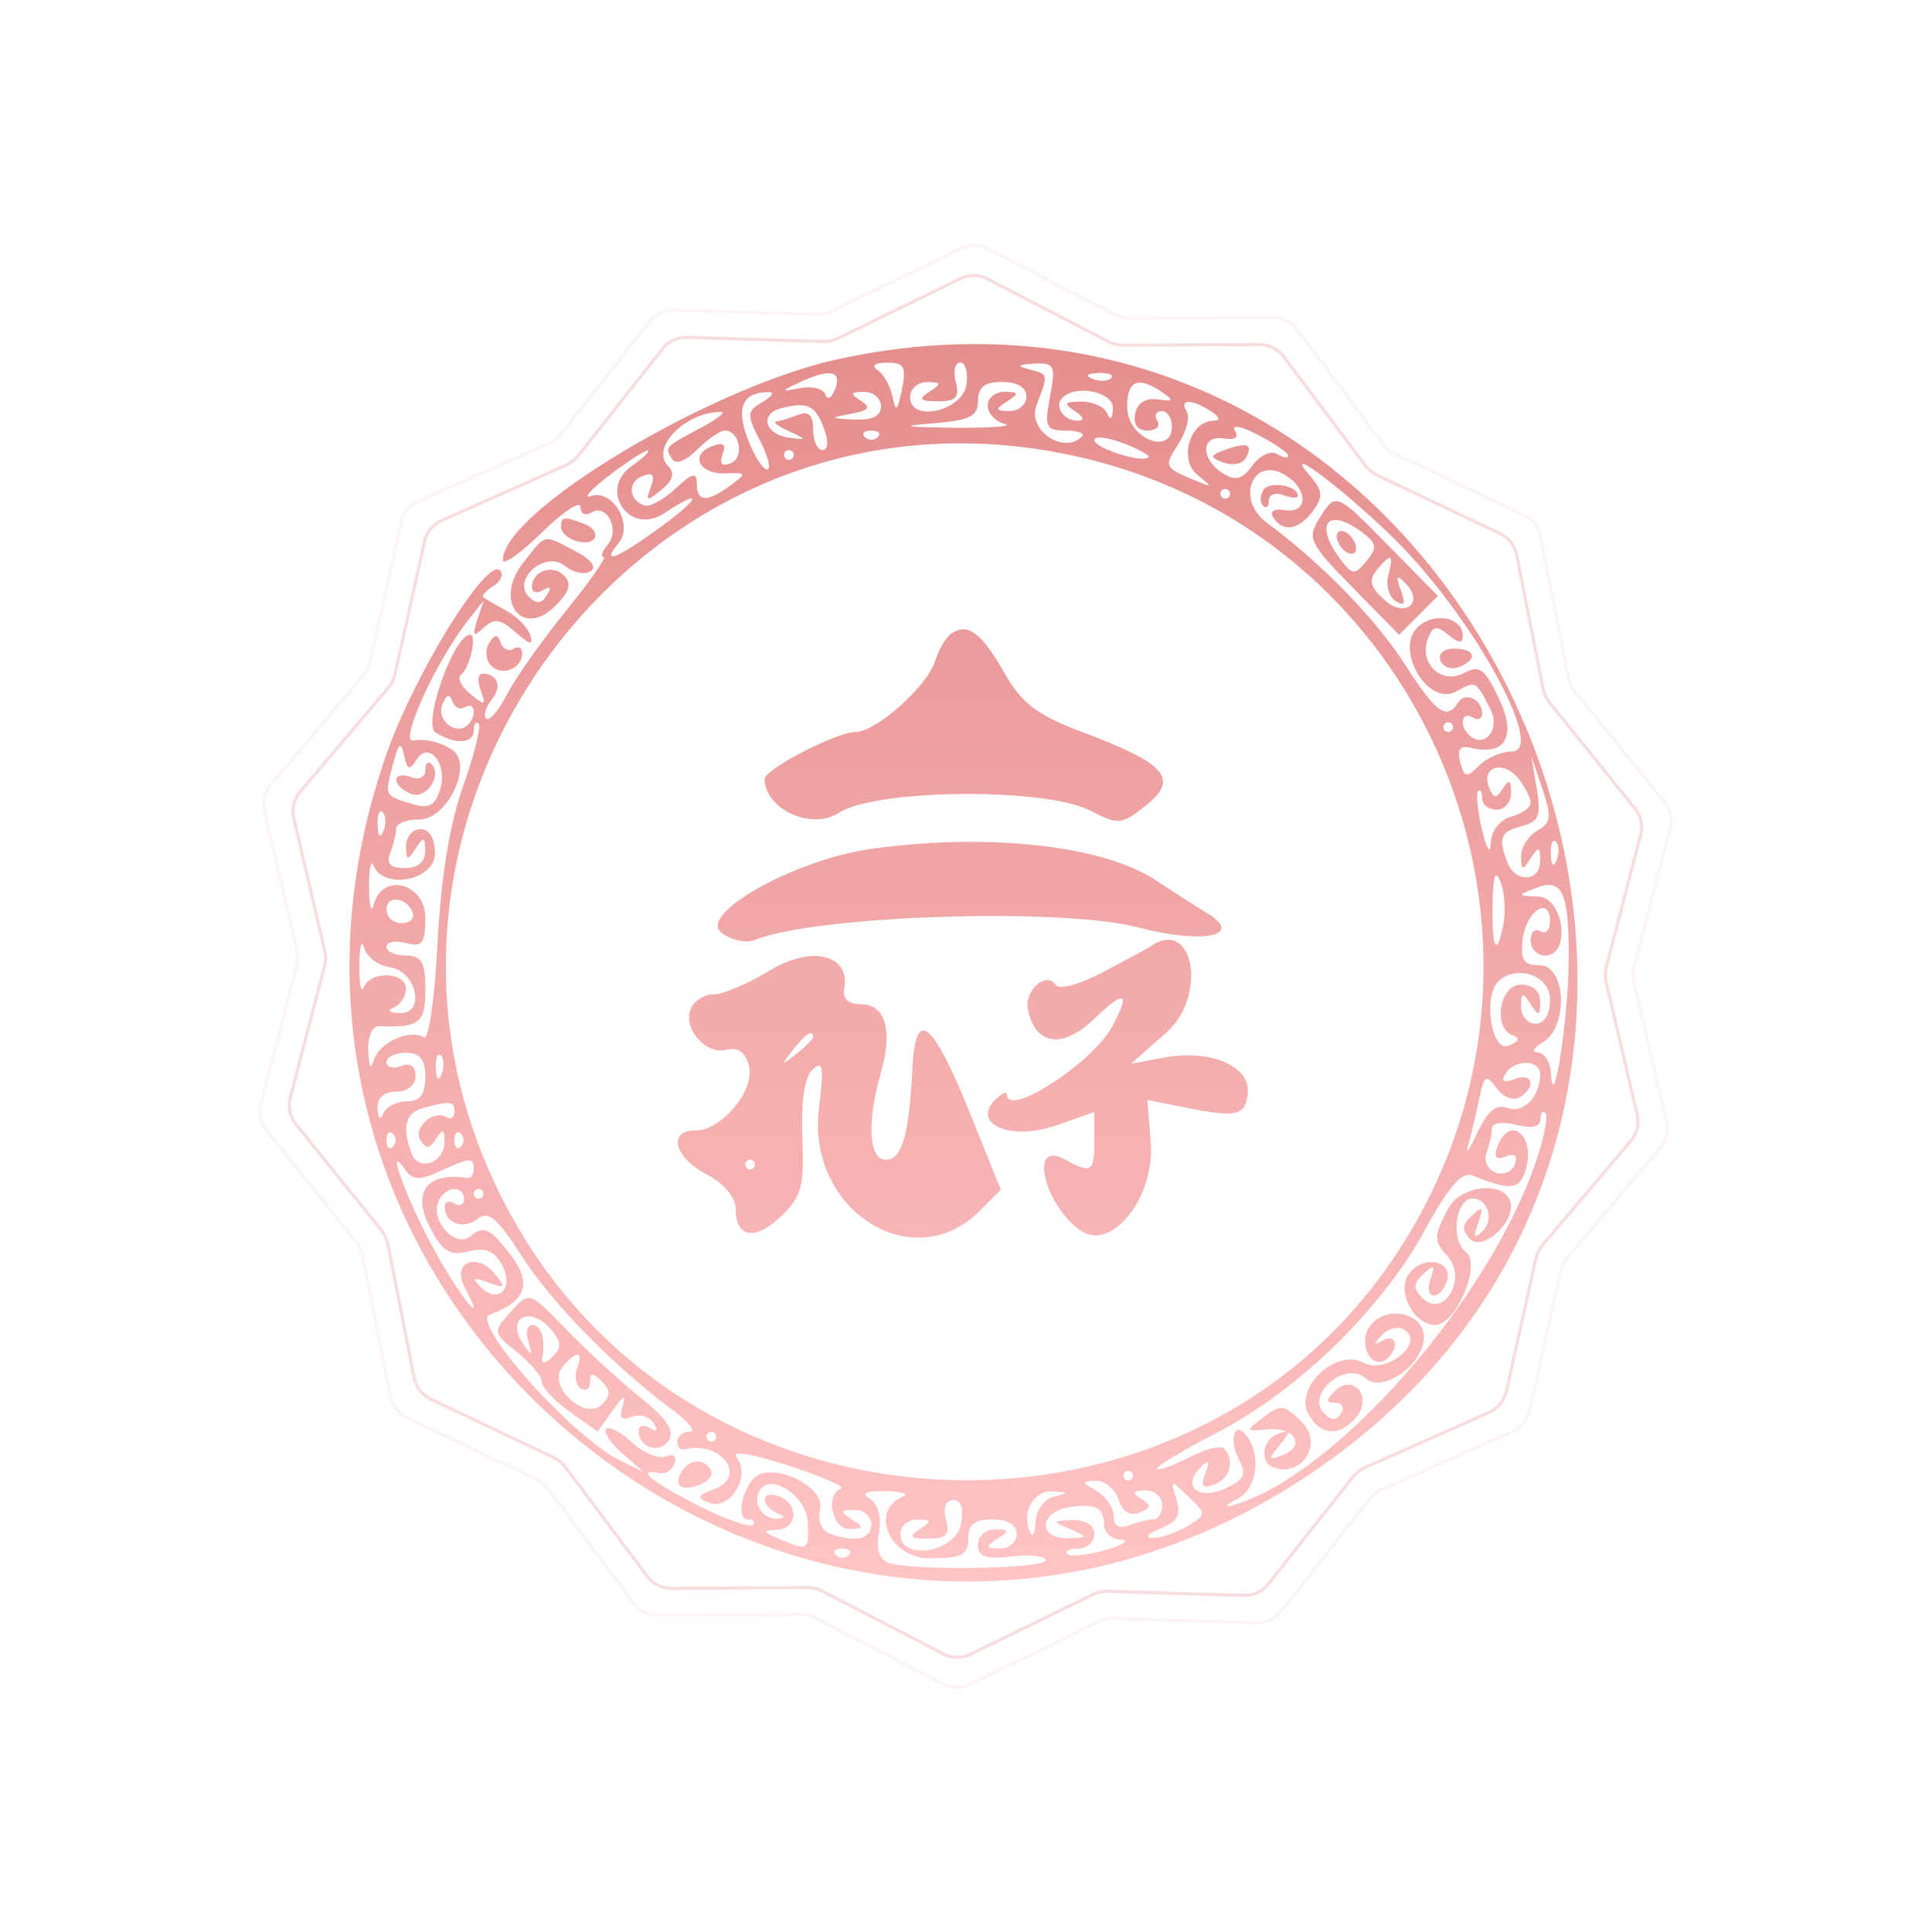 <svg width="612" height="612" viewBox="0 0 612 612" fill="none" xmlns="http://www.w3.org/2000/svg">
<path opacity="0.3" d="M209.883 110.48C211.747 108.118 214.619 106.779 217.626 106.87L260.659 108.164C262.361 108.215 264.049 107.852 265.579 107.105L304.272 88.227C306.975 86.907 310.145 86.947 312.815 88.333L351.024 108.171C352.535 108.955 354.214 109.36 355.917 109.352L398.968 109.13C401.977 109.115 404.815 110.526 406.619 112.933L432.438 147.385C433.459 148.747 434.795 149.841 436.333 150.571L475.217 169.051C477.935 170.343 479.88 172.845 480.461 175.797L488.774 218.039C489.103 219.71 489.833 221.275 490.901 222.6L517.917 256.122C519.805 258.464 520.471 261.563 519.714 264.474L508.876 306.14C508.447 307.788 508.426 309.515 508.813 311.173L518.609 353.096C519.293 356.025 518.55 359.106 516.604 361.401L488.761 394.238C487.66 395.537 486.892 397.083 486.521 398.745L477.157 440.767C476.503 443.703 474.496 446.156 471.747 447.38L432.414 464.885C430.859 465.577 429.495 466.637 428.441 467.973L401.772 501.77C399.908 504.132 397.035 505.472 394.028 505.381L350.995 504.087C349.294 504.035 347.605 504.399 346.075 505.145L307.383 524.024C304.679 525.343 301.51 525.304 298.84 523.918L260.63 504.08C259.119 503.296 257.44 502.89 255.738 502.899L212.686 503.12C209.678 503.136 206.839 501.725 205.035 499.318L179.217 464.866C178.196 463.504 176.859 462.41 175.321 461.679L136.437 443.199C133.72 441.908 131.775 439.405 131.194 436.453L122.88 394.211C122.551 392.541 121.821 390.976 120.753 389.65L93.738 356.129C91.85 353.786 91.183 350.688 91.941 347.776L102.778 306.11C103.207 304.463 103.228 302.736 102.841 301.078L93.046 259.155C92.361 256.225 93.105 253.144 95.05 250.85L122.893 218.012C123.994 216.714 124.763 215.167 125.133 213.506L134.497 171.484C135.152 168.547 137.158 166.094 139.907 164.871L179.24 147.366C180.795 146.674 182.159 145.614 183.214 144.278L209.883 110.48Z" stroke="#E58E8E"/>
<path opacity="0.1" d="M205.843 101.818C207.707 99.456 210.579 98.117 213.587 98.207L258.809 99.567C260.511 99.619 262.199 99.255 263.729 98.509L304.391 78.669C307.094 77.35 310.264 77.39 312.934 78.776L353.088 99.623C354.599 100.407 356.277 100.813 357.98 100.804L403.222 100.571C406.231 100.556 409.069 101.966 410.873 104.374L438.005 140.579C439.026 141.941 440.363 143.035 441.901 143.765L482.764 163.186C485.481 164.477 487.426 166.98 488.007 169.932L496.744 214.323C497.072 215.993 497.802 217.559 498.871 218.884L527.261 254.111C529.149 256.454 529.815 259.552 529.058 262.464L517.669 306.25C517.24 307.898 517.218 309.625 517.606 311.282L527.9 355.339C528.585 358.268 527.841 361.349 525.895 363.644L496.636 398.152C495.535 399.451 494.766 400.997 494.396 402.659L484.555 446.819C483.901 449.755 481.894 452.208 479.145 453.432L437.811 471.827C436.255 472.52 434.892 473.58 433.837 474.916L405.811 510.433C403.947 512.795 401.075 514.134 398.067 514.044L352.845 512.683C351.143 512.632 349.455 512.996 347.925 513.742L307.264 533.581C304.56 534.901 301.391 534.861 298.72 533.475L258.566 512.628C257.056 511.843 255.377 511.438 253.674 511.447L208.432 511.68C205.423 511.695 202.585 510.284 200.781 507.877L173.649 471.672C172.628 470.31 171.291 469.216 169.753 468.486L128.89 449.065C126.173 447.774 124.228 445.271 123.647 442.319L114.91 397.928C114.582 396.257 113.852 394.692 112.783 393.367L84.394 358.14C82.505 355.797 81.839 352.699 82.596 349.787L93.986 306.001C94.414 304.353 94.436 302.626 94.048 300.969L83.754 256.912C83.07 253.982 83.813 250.902 85.759 248.607L115.018 214.099C116.119 212.8 116.888 211.254 117.258 209.592L127.099 165.432C127.753 162.495 129.76 160.042 132.509 158.819L173.843 140.423C175.399 139.731 176.762 138.671 177.817 137.335L205.843 101.818Z" stroke="#E58E8E"/>
<g clip-path="url(#clip0_229_1513)">
<path fill-rule="evenodd" clip-rule="evenodd" d="M265.794 113.688C225.409 122.376 159.294 161.936 159.294 177.411C159.294 179.253 164.823 175.345 171.58 168.73C178.337 162.115 183.865 158.45 183.865 160.587C183.865 162.725 185.401 163.522 187.281 162.358C192.149 159.34 196.483 167.695 192.527 172.475C190.727 174.649 190.131 176.429 191.203 176.429C192.275 176.429 186.937 184.079 179.341 193.428C171.746 202.778 163.333 214.687 160.649 219.891C157.968 225.095 154.985 228.566 154.024 227.602C153.063 226.639 153.843 223.959 155.759 221.643C159.162 217.529 157.645 213.384 152.737 213.384C151.383 213.384 151.18 215.807 152.289 218.773C154.07 223.547 153.692 223.664 148.975 219.814C146.045 217.424 144.748 214.653 146.097 213.655C148.827 211.635 151.177 201.066 148.895 201.066C143.784 201.066 133.75 229.361 137.924 232.006C144.149 235.954 150.08 235.634 150.08 231.347C150.08 229.373 150.774 228.452 151.625 229.302C152.473 230.156 150.252 239.046 146.686 249.064C142.433 261.022 139.653 278.095 138.6 298.778C137.718 316.101 135.78 329.524 134.296 328.604C129.772 325.802 119.846 330.378 118.384 335.942C117.545 339.136 116.87 338.009 116.651 333.06C116.446 328.354 117.911 324.994 120.134 325.077C132.924 325.552 134.723 324.12 134.723 313.47C134.723 304.746 133.553 302.692 128.581 302.692C125.202 302.692 122.438 301.436 122.438 299.902C122.438 298.365 125.202 297.835 128.581 298.719C133.753 300.077 134.723 298.815 134.723 290.734C134.723 279.693 121.108 276.179 118.411 286.525C117.64 289.487 116.956 287.063 116.894 281.135C116.833 275.207 117.478 272.09 118.328 274.206C121.486 282.053 137.795 278.829 137.795 270.357C137.795 265.565 136.053 262.658 133.188 262.658C130.654 262.658 128.602 265.085 128.627 268.047C128.667 272.654 129.109 272.765 131.652 268.816C134.195 264.869 134.637 264.979 134.677 269.586C134.705 273.029 132.386 274.976 128.252 274.976C123.614 274.976 122.309 273.596 123.645 270.103C124.671 267.424 125.509 263.96 125.509 262.404C125.509 260.85 128.829 259.578 132.887 259.578C141.803 259.578 150.077 241.876 143.207 237.504C139.214 234.96 134.911 233.94 130.884 234.578C126.323 235.298 138.255 209.186 148.308 196.446L153.167 190.287L151.171 196.446C149.543 201.469 149.933 201.903 153.271 198.799C156.549 195.753 158.573 196.061 163.385 200.339C167.793 204.253 169.031 204.505 168.008 201.284C167.237 198.867 163.926 195.402 160.646 193.585C157.369 191.771 154.036 189.865 153.241 189.351C152.445 188.833 153.787 187.177 156.223 185.668C158.659 184.159 159.641 181.91 158.407 180.669C154.214 176.466 131.345 213.408 122.475 238.719C60.157 416.492 258.095 571.518 414.378 467.342C589.931 350.324 471.887 69.358 265.794 113.688ZM285.715 123.306C284.293 130.293 283.767 130.697 282.714 125.616C282.014 122.228 279.871 118.437 277.953 117.193C275.868 115.838 277.07 114.911 280.954 114.883C286.407 114.843 287.165 116.186 285.715 123.306ZM306.168 121.766C304.97 130.21 288.292 133.992 288.292 125.819C288.292 123.167 290.712 121.018 293.667 121.042C298.262 121.082 298.372 121.526 294.435 124.076C290.746 126.466 291.277 127.069 297.098 127.109C302.863 127.146 304.033 125.88 302.758 120.996C301.876 117.609 302.5 114.837 304.15 114.837C305.799 114.837 306.705 117.954 306.168 121.766ZM332.624 125.616C330.8 135.372 331.273 136.394 337.603 136.394C341.452 136.394 343.743 137.253 342.695 138.303C336.918 144.096 325.376 136.197 328.309 128.458C332.151 118.329 332.21 118.609 325.916 116.959C321.948 115.921 322.388 115.459 327.59 115.194C334.025 114.868 334.464 115.779 332.624 125.616ZM264.596 123.149C263.494 126.028 262.09 126.869 261.475 125.018C260.858 123.164 257.311 122.225 253.592 122.927C247.206 124.131 247.173 124.039 252.971 121.276C262.673 116.654 266.827 117.322 264.596 123.149ZM351.958 119.777C350.939 120.799 348.289 120.91 346.074 120.02C343.623 119.038 344.351 118.308 347.929 118.16C351.166 118.027 352.979 118.754 351.958 119.777ZM325.149 125.616C325.149 128.156 322.731 130.213 319.774 130.189C315.178 130.149 315.068 129.705 319.006 127.155C322.943 124.605 322.833 124.162 318.238 124.122C315.28 124.097 312.863 126.053 312.863 128.47C312.863 130.885 315.28 133.496 318.238 134.272C321.195 135.045 313.938 135.59 302.113 135.483C286.615 135.338 284.687 134.962 295.203 134.131C307.212 133.182 309.792 131.919 309.792 126.986C309.792 122.65 311.911 120.996 317.471 120.996C322.249 120.996 325.149 122.742 325.149 125.616ZM368.147 124.251C371.959 126.866 371.71 127.257 366.723 126.515C362.976 125.954 360.273 127.654 359.588 131.005C358.894 134.389 360.35 136.394 363.498 136.394C366.253 136.394 367.656 135.008 366.612 133.315C365.568 131.621 366.179 130.235 367.967 130.235C369.754 130.235 371.22 132.409 371.22 135.07C371.22 144.441 357.435 138.975 357.088 129.465C356.765 120.611 360.369 118.914 368.147 124.251ZM241.454 127.402C236.524 130.281 236.466 131.294 240.766 139.628C243.342 144.623 244.334 148.713 242.974 148.713C241.61 148.713 238.828 144.281 236.788 138.864C233.056 128.945 235.366 124.088 243.757 124.217C245.446 124.242 244.411 125.674 241.454 127.402ZM279.077 128.695C279.077 131.784 276.277 133.176 270.632 132.896C262.683 132.502 262.622 132.394 269.594 131.076C275.327 129.992 276.022 129.052 272.665 126.924C269.157 124.695 269.354 124.162 273.703 124.122C276.657 124.097 279.077 126.154 279.077 128.695ZM352.549 129.465C352.404 132.683 351.683 133.305 350.758 131.005C349.904 128.889 346.212 127.177 342.554 127.202C337.13 127.242 336.752 127.802 340.505 130.235C343.272 132.027 343.654 133.238 341.454 133.268C336.967 133.324 333.813 128.732 336.494 126.044C340.926 121.603 352.788 124.128 352.549 129.465ZM261.025 135.781C262.514 139.819 262.324 142.553 260.551 142.553C258.914 142.553 257.579 139.634 257.579 136.065C257.579 131.414 256.202 130.106 252.719 131.445C250.048 132.474 246.939 133.413 245.809 133.53C244.681 133.65 246.522 135.024 249.9 136.585C255.656 139.243 255.671 139.375 250.155 138.679C242.335 137.691 240.419 131.128 247.427 129.33C255.797 127.183 258.287 128.369 261.025 135.781ZM383.505 130.235C386.398 132.11 386.724 133.238 384.38 133.268C376.837 133.364 373.289 145.731 379.423 150.554C384.469 154.524 384.202 154.613 376.788 151.438C368.977 148.09 368.787 147.521 373.212 140.742C375.786 136.807 377 132.138 375.909 130.37C373.434 126.355 377.409 126.284 383.505 130.235ZM222.258 135.384C210.451 141.666 210.54 141.571 212.847 145.316C214.048 147.262 217.135 146.15 220.832 142.442C224.149 139.116 228.1 136.394 229.607 136.394C234.364 136.394 235.889 145.048 231.434 146.76C228.643 147.835 227.77 146.849 228.898 143.902C230.123 140.699 229.159 139.966 225.541 141.358C218.345 144.127 221.502 150.311 229.936 149.96C236.588 149.682 236.669 149.901 231.343 153.809C223.95 159.226 220.722 159.044 220.722 153.212C220.722 149.427 219.361 149.744 213.949 154.798C210.227 158.278 205.82 160.67 204.161 160.116C199.078 158.416 198.697 152.654 203.544 150.788C206.861 149.513 207.586 150.468 206.17 154.259C204.447 158.872 204.846 158.977 209.527 155.155C213.212 152.149 213.86 149.84 211.637 147.61C205.921 141.879 217.073 130.481 228.401 130.481C230.09 130.481 227.325 132.686 222.258 135.384ZM408.076 144.355C408.076 145.257 406.484 145.011 404.537 143.804C402.593 142.6 399.101 144.219 396.776 147.404C393.459 151.952 391.417 152.479 387.261 149.849C380.166 145.362 380.44 137.672 387.651 138.91C391.3 139.535 392.553 138.618 391.152 136.345C389.955 134.399 393.268 135.036 398.524 137.758C403.776 140.484 408.076 143.449 408.076 144.355ZM278.055 138.448C276.929 139.575 275.085 139.575 273.958 138.448C272.834 137.318 273.755 136.394 276.006 136.394C278.258 136.394 279.179 137.318 278.055 138.448ZM363.787 144.872C361.869 146.794 346.648 141.937 346.648 139.406C346.648 138.045 350.743 138.479 355.746 140.373C360.749 142.267 364.367 144.29 363.787 144.872ZM338.97 144.127C451.37 167.895 505.675 296.742 444.333 394.129C380.071 496.155 225.096 493.192 164.058 388.769C92.314 266.029 200.417 114.831 338.97 144.127ZM388.336 142.402C383.133 144.296 383.029 144.792 387.47 146.498C390.25 147.57 393.395 147.025 394.464 145.294C397.206 140.847 395.203 139.902 388.336 142.402ZM200.113 147.628C189.406 155.121 199.351 169.829 210.273 162.657C223.032 154.274 222.018 157.68 208.925 167.19C195.202 177.156 190.162 179.043 195.951 172.05C200.792 166.205 194.059 154.779 187.158 157.132C184.501 158.037 187.09 155.127 192.908 150.665C198.728 146.203 204.256 142.627 205.193 142.713C206.133 142.803 203.845 145.014 200.113 147.628ZM251.435 144.093C251.435 144.94 250.744 145.633 249.9 145.633C249.055 145.633 248.364 144.94 248.364 144.093C248.364 143.246 249.055 142.553 249.9 142.553C250.744 142.553 251.435 143.246 251.435 144.093ZM443.931 172.998C467.979 197.817 489.623 238.021 478.935 238.021C475.68 238.021 470.99 240.05 468.517 242.529C464.568 246.49 463.839 246.348 462.543 241.381C461.487 237.334 462.488 236.062 466.054 236.912C476.973 239.518 480.48 233.173 474.764 221.156C470.287 211.742 468.631 210.557 463.683 213.211C456.604 217.012 449.339 210.043 452.304 202.297C453.854 198.241 455.086 198.014 458.79 201.096C462.098 203.85 463.361 203.917 463.361 201.346C463.361 195.418 453.974 193.758 448.947 198.799C441.772 205.996 452.411 223.771 461.103 219.106C467.632 215.601 467.357 215.463 472.102 224.625C475.477 231.141 470.016 237.509 465.197 232.674C462.138 229.611 463.143 225.203 466.432 227.242C468.122 228.289 469.503 227.76 469.503 226.065C469.503 221.465 464.067 218.983 461.856 222.573C458.32 228.305 454.868 225.828 445.082 210.541C435.74 195.938 418.719 178.471 401.309 165.619C391.18 158.142 396.915 144.032 407.391 150.656C414.486 155.143 414.213 162.832 407.001 161.594C403.588 161.009 402.126 161.933 403.343 163.904C406.334 168.761 411.485 167.901 415.948 161.801C419.228 157.32 419.025 155.404 414.753 150.44C405.004 139.116 429.299 157.899 443.931 172.998ZM400.189 155.21C399.12 156.944 399.077 159.192 400.091 160.209C401.103 161.225 401.933 160.483 401.933 158.561C401.933 156.639 404.006 155.863 406.541 156.836C409.074 157.813 411.147 157.917 411.147 157.07C411.147 153.782 402.025 152.232 400.189 155.21ZM389.647 156.411C389.647 157.258 388.956 157.951 388.112 157.951C387.267 157.951 386.576 157.258 386.576 156.411C386.576 155.565 387.267 154.872 388.112 154.872C388.956 154.872 389.647 155.565 389.647 156.411ZM417.76 164.502C414.029 170.491 414.938 172.33 428.439 186.074L443.197 201.096L449.339 194.937L455.483 188.778L440.341 173.365C422.981 155.694 423.193 155.777 417.76 164.502ZM177.723 166.86C177.723 170.71 186.393 173.645 188.356 170.457C189.246 169.016 187.794 166.996 185.131 165.974C178.693 163.495 177.723 163.611 177.723 166.86ZM431.175 168.397C436.161 172.053 436.415 173.417 432.896 177.67C429.106 182.249 428.429 182.212 424.662 177.233C416.251 166.121 420.401 160.495 431.175 168.397ZM423.433 169.906C423.433 171.6 424.815 173.842 426.504 174.889C428.193 175.936 429.575 175.406 429.575 173.713C429.575 172.019 428.193 169.777 426.504 168.73C424.815 167.683 423.433 168.212 423.433 169.906ZM165.612 178.443C156.303 190.312 165.474 202.399 175.874 191.968C180.475 187.355 181.193 184.836 178.638 182.274C174.94 178.566 168.509 180.953 168.509 186.031C168.509 187.725 170.106 188.122 172.056 186.915C174.341 185.498 174.762 186.074 173.245 188.541C171.537 191.309 169.958 191.433 167.526 188.993C162.028 183.481 172.916 174.23 178.97 179.268C181.516 181.387 185.143 182.16 187.032 180.99C189.16 179.669 187.33 177.23 182.207 174.566C171.819 169.161 173.137 168.853 165.612 178.443ZM439.77 182.24C438.937 185.437 439.99 189.129 442.116 190.444C444.933 192.19 445.371 191.245 443.738 186.943C442.027 182.446 442.349 181.898 445.098 184.63C451.379 190.878 445.098 196.012 438.495 190.019C434.059 185.994 433.488 183.743 436.106 180.58C440.743 174.978 441.566 175.351 439.77 182.24ZM301.481 200.582C299.752 201.694 297.384 205.663 296.219 209.399C293.737 217.384 277.505 231.861 271.041 231.861C265.011 231.861 242.222 243.662 242.222 246.785C242.222 256.282 257.093 263.116 265.598 257.53C277.226 249.892 331.07 249.381 345.364 256.775C354.323 261.407 355.278 261.314 363.129 255.036C373.609 246.656 369.361 241.821 342.763 231.858C328.533 226.528 323.711 222.866 318.192 213.199C310.943 200.502 306.647 197.256 301.481 200.582ZM154.902 203.794C153.557 205.977 153.877 209.183 155.609 210.92C159.064 214.385 165.437 211.752 165.437 206.861C165.437 205.168 164.172 204.564 162.627 205.522C161.082 206.479 159.264 205.589 158.582 203.545C157.648 200.733 156.751 200.795 154.902 203.794ZM456.284 209.229C457.076 211.302 459.684 212.241 462.079 211.321C468.306 208.925 467.452 205.466 460.639 205.466C457.334 205.466 455.464 207.083 456.284 209.229ZM147.27 223.999C150.369 222.08 151.168 226.666 148.244 229.595C144.641 233.207 138.2 228.231 140.089 223.294C141.327 220.057 142.426 219.614 143.228 222.028C143.907 224.07 145.725 224.957 147.27 223.999ZM460.289 230.322C460.289 231.169 459.598 231.861 458.754 231.861C457.908 231.861 457.217 231.169 457.217 230.322C457.217 229.474 457.908 228.782 458.754 228.782C459.598 228.782 460.289 229.474 460.289 230.322ZM131.836 240.805C135.811 234.353 141.975 241.984 139.389 250.158C137.782 255.223 135.752 256.28 130.635 254.705C121.673 251.947 121.827 252.254 124.45 242.234C126.259 235.329 127.03 234.676 127.982 239.237C128.949 243.866 129.748 244.189 131.836 240.805ZM134.723 243.995C134.723 246.219 132.724 247.148 130.116 246.144C127.582 245.172 125.509 245.568 125.509 247.025C125.509 248.485 127.635 250.499 130.233 251.497C135.027 253.341 140.243 245.609 136.64 241.993C135.586 240.937 134.723 241.84 134.723 243.995ZM484.86 254.296C484.86 255.824 482.096 257.801 478.717 258.685C475.151 259.621 472.442 263.054 472.262 266.867C472.068 270.886 470.965 269.257 469.423 262.679C468.038 256.763 467.488 251.334 468.204 250.616C468.916 249.899 469.503 250.931 469.503 252.904C469.503 254.882 471.576 256.498 474.111 256.498C476.644 256.498 478.696 254.071 478.671 251.109C478.634 246.982 478.014 246.68 476.027 249.827C473.92 253.159 473.09 253.053 471.638 249.255C469.147 242.745 476.347 240.755 481.021 246.662C483.134 249.332 484.86 252.765 484.86 254.296ZM486.939 263.153C484.105 264.742 481.81 268.401 481.835 271.281C481.874 275.785 482.299 275.872 484.86 271.896C487.403 267.949 487.846 268.059 487.886 272.666C487.944 279.386 480.035 279.78 477.51 273.183C474.515 265.355 475.262 263.477 482.08 261.691C487.465 260.277 488.233 258.337 486.798 249.781L485.084 239.56L488.585 249.911C491.571 258.737 491.328 260.69 486.939 263.153ZM121.464 263.237C120.485 265.691 119.757 264.961 119.609 261.373C119.477 258.128 120.202 256.311 121.222 257.333C122.241 258.356 122.352 261.013 121.464 263.237ZM276.006 268.893C251.709 272.272 220.688 289.718 228.624 295.538C231.781 297.854 236.481 298.864 239.061 297.786C257.713 289.989 336.279 287.383 360.47 293.758C381.152 299.209 394.32 296.493 382.356 289.243C379.189 287.325 371.846 282.619 366.035 278.785C349.33 267.764 312.909 263.763 276.006 268.893ZM493.1 272.475C492.121 274.93 491.393 274.2 491.246 270.612C491.113 267.366 491.838 265.549 492.858 266.571C493.878 267.594 493.988 270.252 493.1 272.475ZM476.291 292.471C474.166 303.625 472.553 300.888 472.79 286.525C472.943 277.264 473.687 275.176 475.33 279.383C476.607 282.653 477.04 288.544 476.291 292.471ZM496.922 304.232C496.793 322.667 492.029 353.628 491.356 340.417C491.163 336.608 489.276 333.444 487.164 333.396C485.033 333.343 485.717 331.905 488.699 330.162C496.927 325.358 496.147 305.772 487.729 305.772C482.652 305.772 481.577 304.12 482.354 297.54C483.41 288.59 491.003 283.587 491.003 291.84C491.003 294.62 489.621 296.04 487.932 294.993C486.243 293.946 484.86 295.252 484.86 297.891C484.86 300.53 486.934 302.692 489.467 302.692C497.751 302.692 495.478 284.257 487.164 283.999C480.616 283.793 480.573 283.654 486.396 281.338C494.944 277.941 497.075 282.576 496.922 304.232ZM130.777 289.284C131.351 291.012 129.711 292.428 127.131 292.428C124.551 292.428 122.438 290.463 122.438 288.064C122.438 283.275 129.103 284.248 130.777 289.284ZM123.393 306.354C132.051 307.589 134.963 321.296 126.492 320.926C123.264 320.785 122.527 320.027 124.741 319.131C126.851 318.274 128.581 315.614 128.581 313.215C128.581 307.832 117.392 307.401 115.257 312.7C114.406 314.819 113.761 311.699 113.823 305.772C113.884 299.844 114.551 297.333 115.303 300.195C116.056 303.052 119.698 305.824 123.393 306.354ZM243.757 307.478C237 311.605 229.009 314.985 226.002 314.995C222.992 315.004 219.727 317.107 218.747 319.669C216.321 326.008 223.673 334.24 230.224 332.521C233.742 331.597 236.124 333.328 237.24 337.611C239.252 345.322 228.609 358.125 220.187 358.125C211.388 358.125 213.624 366.711 223.793 371.983C229.165 374.77 233.007 379.22 233.007 382.66C233.007 392.062 238.981 393.236 247.243 385.449C253.896 379.183 254.79 375.949 254.157 360.413C253.69 348.923 254.851 341.231 257.421 338.8C260.678 335.721 261.049 337.947 259.427 350.903C255.383 383.266 289.124 404.851 310.402 383.516L317.022 376.879L308.13 354.734C295.457 323.171 290.068 318.533 289.026 338.298C287.878 360.04 285.743 367.363 280.555 367.363C275.183 367.363 274.542 355.504 279.063 339.697C282.901 326.278 280.448 318.09 272.594 318.09C268.693 318.09 266.844 316.322 267.425 313.147C269.406 302.307 257.072 299.35 243.757 307.478ZM349.885 307.699C342.26 311.756 335.444 313.683 334.449 312.069C331.613 307.469 324.433 313.646 325.615 319.669C327.861 331.126 336.528 332.431 346.538 322.818C356.369 313.372 358.2 314.114 352.305 325.157C346.19 336.617 319.006 354.26 319.006 346.77C319.006 345.563 317.28 346.33 315.166 348.476C307.592 356.178 320.499 361.49 334.633 356.49L346.648 352.24V361.339C346.648 371.45 345.893 371.902 336.97 367.114C326.067 361.263 330.551 381.178 342.041 389.645C351.891 396.9 365.924 379.503 364.521 361.78L363.457 348.399L372.715 350.281C391.835 354.161 394.218 353.77 395.234 346.582C396.475 337.83 383.544 332.216 368.611 335.028L358.258 336.974L369.345 327.212C382.857 315.318 377.967 289.937 364.109 300.025C363.796 300.253 357.395 303.709 349.885 307.699ZM491.003 316.55C491.003 321.342 489.261 324.249 486.396 324.249C483.862 324.249 481.81 321.825 481.835 318.86C481.874 314.253 482.317 314.142 484.86 318.09C487.403 322.038 487.846 321.927 487.886 317.32C487.913 313.97 485.61 311.931 481.788 311.931C474.893 311.931 472.769 325.853 479.329 328.047C481.635 328.816 481.058 330.03 477.793 331.286C472.449 333.343 469.722 315.82 474.623 310.906C480.222 305.288 491.003 309.005 491.003 316.55ZM257.579 328.493C257.579 329.13 255.158 331.557 252.203 333.882C247.333 337.71 247.225 337.602 251.043 332.718C255.056 327.588 257.579 325.958 257.579 328.493ZM134.723 341.186C134.723 346.721 133.068 348.886 128.836 348.886C125.598 348.886 122.254 350.62 121.4 352.735C120.475 355.035 119.754 354.414 119.609 351.196C119.456 347.777 121.615 345.807 125.509 345.807C129.103 345.807 131.652 343.752 131.652 340.857C131.652 337.722 129.963 336.558 127.045 337.683C124.511 338.655 122.438 338.11 122.438 336.473C122.438 334.831 125.202 333.487 128.581 333.487C133.086 333.487 134.723 335.542 134.723 341.186ZM139.893 340.226C138.913 342.681 138.185 341.951 138.037 338.363C137.905 335.117 138.63 333.3 139.65 334.322C140.67 335.345 140.78 338.003 139.893 340.226ZM487.886 340.417C487.8 347.49 482.467 352.886 477.464 350.961C473.957 349.61 471.181 351.938 467.897 358.981C465.351 364.438 464.079 366.131 465.065 362.744C466.054 359.356 467.632 352.75 468.576 348.066C470.1 340.503 470.71 340.124 474.037 344.688C476.101 347.516 479.377 348.839 481.322 347.636C486.77 344.261 485.511 339.592 479.75 341.806C476.313 343.13 475.366 342.595 476.859 340.17C479.817 335.373 487.944 335.554 487.886 340.417ZM143.938 352.147C143.938 353.94 142.835 354.725 141.487 353.89C137.368 351.338 130.709 357.186 133.179 361.188C134.957 364.074 136.099 363.975 138.133 360.763C140.227 357.45 140.783 357.632 140.82 361.644C140.881 368.373 132.644 371.318 130.371 365.377C127.242 357.198 128.424 352.459 133.956 351.007C142.952 348.652 143.938 348.762 143.938 352.147ZM486.629 367.724C471.555 412.163 422.935 467.413 390.658 476.788C387.568 477.684 388.238 476.741 392.144 474.687C398.644 471.272 399.691 459.557 394.005 453.853C390.738 450.58 389.494 456.786 392.344 462.128C394.995 467.093 394.267 468.698 388.097 471.515C379.604 475.396 374.254 470.856 380.267 464.872C383.013 462.141 383.379 462.579 381.81 466.715C380.243 470.837 380.937 471.682 384.699 470.234C389.697 468.312 391.266 462.403 387.722 458.849C386.662 457.787 381.699 459.043 376.687 461.642C371.677 464.238 367.101 465.885 366.516 465.304C365.934 464.718 374.611 459.483 385.792 453.668C411.353 440.38 437.727 414.638 451.33 389.706C458.874 375.878 463.121 370.997 466.432 372.346C478.423 377.227 481.264 376.956 483.226 370.751C486.638 359.973 478.352 352.773 474.405 363.086C473.066 366.582 473.831 367.539 476.991 366.323C479.93 365.192 480.913 366.066 479.841 368.867C478.944 371.213 476.172 372.349 473.68 371.391C471.189 370.433 469.921 367.634 470.864 365.173C471.803 362.713 472.575 359.277 472.575 357.539C472.575 355.704 475.797 355.189 480.253 356.31C485.21 357.558 487.932 356.948 487.932 354.589C487.932 352.581 488.669 351.679 489.568 352.581C490.472 353.484 489.147 360.299 486.629 367.724ZM124.487 363.259C123.359 364.385 122.438 363.461 122.438 361.204C122.438 358.947 123.359 358.023 124.487 359.15C125.611 360.28 125.611 362.128 124.487 363.259ZM145.986 363.259C144.859 364.385 143.938 363.461 143.938 361.204C143.938 358.947 144.859 358.023 145.986 359.15C147.11 360.28 147.11 362.128 145.986 363.259ZM139.254 371.037C149.03 366.572 150.08 366.513 150.08 370.443C150.08 372.137 149.045 373.359 147.777 373.159C135.341 371.189 130.439 377.634 136.066 388.545C140.147 396.463 142.396 397.891 148.388 396.383C153.8 395.022 156.592 396.173 159.052 400.783C163.02 408.221 157.811 413.317 152.117 407.564C149.392 404.808 150 404.497 154.687 406.253C160.065 408.264 160.323 407.924 156.767 403.54C151.032 396.465 143.028 399.942 147.172 407.706C154.374 421.194 146.705 412.214 138.363 397.389C129.453 381.551 121.633 360.763 128.16 370.267C130.648 373.889 132.702 374.031 139.254 371.037ZM239.15 368.903C239.15 369.75 238.459 370.443 237.614 370.443C236.77 370.443 236.079 369.75 236.079 368.903C236.079 368.056 236.77 367.363 237.614 367.363C238.459 367.363 239.15 368.056 239.15 368.903ZM458.566 383.125C454.149 391.686 454.143 393.054 458.505 397.886C464.884 404.953 457.329 417.835 450.666 411.248C447.528 408.14 447.574 406.656 450.912 403.549C454.291 400.407 454.703 400.688 453.16 405.088C450.918 411.479 455.801 412.464 458.231 406.114C460.79 399.425 450.884 397.248 446.311 403.496C442.279 409.009 447.794 419.716 454.669 419.716C461.244 419.716 469.39 400.294 464.358 396.607C459.398 392.97 461.048 379.682 466.456 379.682C471.284 379.682 473.348 386.296 469.669 389.959C466.92 392.69 466.582 392.08 468.238 387.381C470.019 382.321 469.669 381.908 466.269 385.071C463.059 388.058 462.955 389.746 465.805 392.603C469.199 396.007 478.279 388.838 478.619 382.487C479.076 373.969 463.026 374.48 458.566 383.125ZM147.009 379.863C147.009 381.656 145.627 382.268 143.938 381.221C142.248 380.175 140.866 380.705 140.866 382.398C140.866 387.535 147.021 389.662 151.386 386.035C154.604 383.356 157.587 385.89 165.198 397.783C174.737 412.692 194.889 433.257 213.043 446.617C218.111 450.346 220.531 453.441 218.418 453.493C216.308 453.548 214.579 454.978 214.579 456.671C214.579 458.366 215.614 459.477 216.883 459.141C228.188 456.148 236.966 467.721 226.373 471.651C220.737 473.739 220.498 474.404 224.788 476.054C231.29 478.555 238.004 467.33 233.364 461.719C231.417 459.369 237.636 460.327 249.679 464.226C260.379 467.693 267.917 470.991 266.427 471.555C261.298 473.502 263.567 484.388 269.096 484.341C273.691 484.302 273.801 483.858 269.864 481.308C265.926 478.759 266.037 478.315 270.632 478.275C273.586 478.25 276.006 480.308 276.006 482.848C276.006 487.612 270.684 488.77 262.775 485.728C260.1 484.699 258.887 481.582 259.796 478.084C261.42 471.86 248.051 464.189 240.582 467.065C235.811 468.897 232.587 481.308 236.877 481.308C238.69 481.308 239.39 482.094 238.432 483.054C237.473 484.015 229.641 481.222 221.026 476.843C206.317 469.368 200.991 464.937 208.82 466.68C210.721 467.105 212.908 465.716 213.685 463.597C214.518 461.319 213.378 460.407 210.887 461.365C208.578 462.255 203.771 460.26 200.208 456.933C196.648 453.605 192.954 451.664 192.001 452.619C191.049 453.577 193.319 457.035 197.051 460.308L203.829 466.259L196.504 462.673C181.273 455.221 148.76 418.801 155.206 416.412C167.074 412.009 168.76 406.277 161.045 396.573C154.994 388.963 153.136 388.178 149.122 391.52C143.885 395.877 135.59 385.754 139.37 379.617C141.846 375.598 147.009 375.765 147.009 379.863ZM153.152 378.142C153.152 378.989 152.461 379.682 151.616 379.682C150.771 379.682 150.08 378.989 150.08 378.142C150.08 377.296 150.771 376.602 151.616 376.602C152.461 376.602 153.152 377.296 153.152 378.142ZM161.146 416.285C156.165 421.804 156.294 422.405 163.742 428.278C168.054 431.678 171.58 435.9 171.58 437.658C171.58 439.417 175.57 443.703 180.444 447.183L189.311 453.515L194.204 446.622C197.478 442.013 198.494 441.526 197.281 445.157C195.957 449.111 196.725 450.1 200.107 448.797C202.656 447.815 205.789 448.708 207.064 450.777C208.55 453.185 208.108 453.752 205.841 452.345C203.891 451.138 202.294 451.534 202.294 453.229C202.294 458.568 209.005 460.728 211.83 456.296C213.768 453.262 211.262 449.423 203.04 442.829C196.719 437.757 186.47 428.401 180.266 422.042C167.13 408.569 167.903 408.802 161.146 416.285ZM434.492 419.375C429.415 424.999 434.585 435.222 439.84 429.956C443.384 426.402 442.008 422.349 438.022 424.607C435.08 426.272 435.018 425.873 437.754 422.901C439.717 420.767 442.917 420.009 444.864 421.213C451.544 425.355 439.063 435.478 431.971 431.671C423.331 427.037 409.937 439.41 414.446 447.858C418.169 454.83 424.394 455.233 429.683 448.843C434.951 442.478 428.58 434.88 422.818 440.658C419.953 443.53 419.992 444.353 423 444.353C425.125 444.353 425.939 445.859 424.803 447.7C423.344 450.066 421.78 450.088 419.473 447.774C413.457 441.742 426.274 430.871 432.613 436.623C437.994 441.504 451.075 432.189 451.075 423.477C451.075 416.172 439.88 413.404 434.492 419.375ZM174.759 421.386C177.867 425.143 177.901 426.913 174.915 429.854C172.839 431.903 171.405 432.189 171.724 430.495C172.879 424.397 171.525 419.716 168.604 419.716C166.97 419.716 166.408 422.14 167.36 425.105C168.77 429.5 168.505 429.669 165.929 426.024C159.853 417.422 167.956 413.166 174.759 421.386ZM182.793 433.476C181.841 435.961 182.385 438.817 184.001 439.817C185.616 440.818 186.937 439.891 186.937 437.759C186.937 434.745 187.757 434.705 190.622 437.578C193.448 440.411 193.463 442.121 190.696 444.895C185.321 450.285 173.251 438.976 178.11 433.106C182.637 427.637 184.956 427.822 182.793 433.476ZM400.271 448.893C394.426 453.38 394.464 453.49 401.595 452.782C410.232 451.923 413.727 458.1 406.236 460.983C401.708 462.723 401.595 462.326 405.339 457.78C409.024 453.303 408.979 452.801 405.004 454.119C399.756 455.859 398.781 463.318 403.592 464.925C412.477 467.894 419.117 457.324 412.557 450.651C406.881 444.877 405.72 444.711 400.271 448.893ZM226.864 455.132C226.864 455.979 226.173 456.671 225.329 456.671C224.484 456.671 223.793 455.979 223.793 455.132C223.793 454.285 224.484 453.592 225.329 453.592C226.173 453.592 226.864 454.285 226.864 455.132ZM215.989 466.117C213.172 470.684 215.82 472.58 221.8 470.28C224.567 469.215 226.067 467.105 225.129 465.587C222.832 461.858 218.458 462.11 215.989 466.117ZM358.934 467.45C358.934 468.297 358.243 468.99 357.398 468.99C356.553 468.99 355.863 468.297 355.863 467.45C355.863 466.603 356.553 465.911 357.398 465.911C358.243 465.911 358.934 466.603 358.934 467.45ZM255.886 482.337C256.276 491.233 255.972 491.406 246.829 487.467C241.577 485.204 241.466 484.788 246.061 484.603C252.63 484.338 253.198 476.486 246.829 474.035C244.294 473.061 242.222 473.489 242.222 474.988C242.222 476.489 243.951 478.414 246.061 479.27C248.828 480.387 248.88 480.889 246.242 481.066C241.601 481.373 238.223 476.064 240.603 472.205C244.205 466.36 255.517 473.859 255.886 482.337ZM354.278 474.992C355.481 478.802 357.896 480.332 360.884 479.184C364.698 477.715 364.815 476.877 361.495 474.767C358.356 472.775 358.657 472.153 362.773 472.116C365.731 472.091 368.147 474.148 368.147 476.689C368.147 479.23 366.879 481.308 365.329 481.308C363.777 481.308 360.322 482.149 357.65 483.177C354.502 484.388 352.791 483.359 352.791 480.252C352.791 477.612 350.374 474.044 347.416 472.316C342.514 469.452 342.495 469.169 347.21 469.082C350.052 469.034 353.233 471.691 354.278 474.992ZM376.001 483.51C372.528 485.567 367.611 487.212 365.076 487.162C362.543 487.116 363.676 485.789 367.592 484.213C373.05 482.02 374.235 479.83 372.666 474.866C370.667 468.547 370.761 468.525 376.465 474.074C382.218 479.673 382.212 479.833 376.001 483.51ZM285.989 474.109C275.269 478.447 281.839 493.627 294.435 493.627C304.672 493.627 306.721 492.601 306.721 487.467C306.721 482.95 308.769 481.308 314.399 481.308C319.178 481.308 322.077 483.054 322.077 485.928C322.077 488.468 319.66 490.525 316.702 490.501C312.107 490.46 311.997 490.018 315.934 487.467C319.872 484.917 319.762 484.475 315.166 484.434C312.209 484.41 309.792 486.617 309.792 489.343C309.792 493.195 312.191 494.021 320.542 493.041C326.454 492.349 331.292 492.891 331.292 494.246C331.292 496.999 288.2 497.661 281.32 495.012C278.472 493.916 277.448 490.537 278.417 485.447C279.33 480.671 278.242 476.51 275.659 474.868C272.686 472.981 274.186 472.223 280.614 472.359C285.682 472.467 288.102 473.255 285.989 474.109ZM333.595 474.191C330.637 474.967 328.109 478.617 327.977 482.303C327.846 485.99 327.023 487.231 326.153 485.056C323.632 478.762 327.542 472.039 333.5 472.427C338.625 472.762 338.632 472.873 333.595 474.191ZM304.401 482.848C302.7 491.776 285.221 494.582 285.221 485.928C285.221 483.387 287.641 481.33 290.595 481.354C295.191 481.395 295.301 481.839 291.363 484.388C287.675 486.778 288.206 487.382 294.026 487.421C299.791 487.459 300.962 486.192 299.687 481.308C298.704 477.542 299.595 475.149 301.976 475.149C304.473 475.149 305.341 477.912 304.401 482.848ZM349.72 483.03C349.72 485.472 352.137 487.594 355.094 487.745C358.052 487.899 355.825 489.361 350.15 491C344.477 492.638 339.062 493.204 338.122 492.263C337.18 491.32 338.715 490.547 341.528 490.547C344.345 490.547 346.648 488.468 346.648 485.928C346.648 483.126 343.93 481.395 339.737 481.524C333.143 481.731 333.11 481.863 338.97 484.388C344.829 486.914 344.796 487.046 338.202 487.252C334.157 487.378 331.292 485.642 331.292 483.064C331.292 480.641 334.403 478.142 338.202 477.514C346.909 476.076 349.72 477.422 349.72 483.03ZM268.841 492.601C267.714 493.728 265.871 493.728 264.744 492.601C263.62 491.471 264.541 490.547 266.793 490.547C269.044 490.547 269.965 491.471 268.841 492.601Z" fill="url(#paint0_linear_229_1513)"/>
</g>
<defs>
<linearGradient id="paint0_linear_229_1513" x1="305.202" y1="108.989" x2="305.202" y2="500.989" gradientUnits="userSpaceOnUse">
<stop stop-color="#E58E8E"/>
<stop offset="1" stop-color="#FFC4C4"/>
</linearGradient>
<clipPath id="clip0_229_1513">
<rect width="389" height="463.528" fill="white" transform="translate(110.702 80.883)"/>
</clipPath>
</defs>
</svg>
